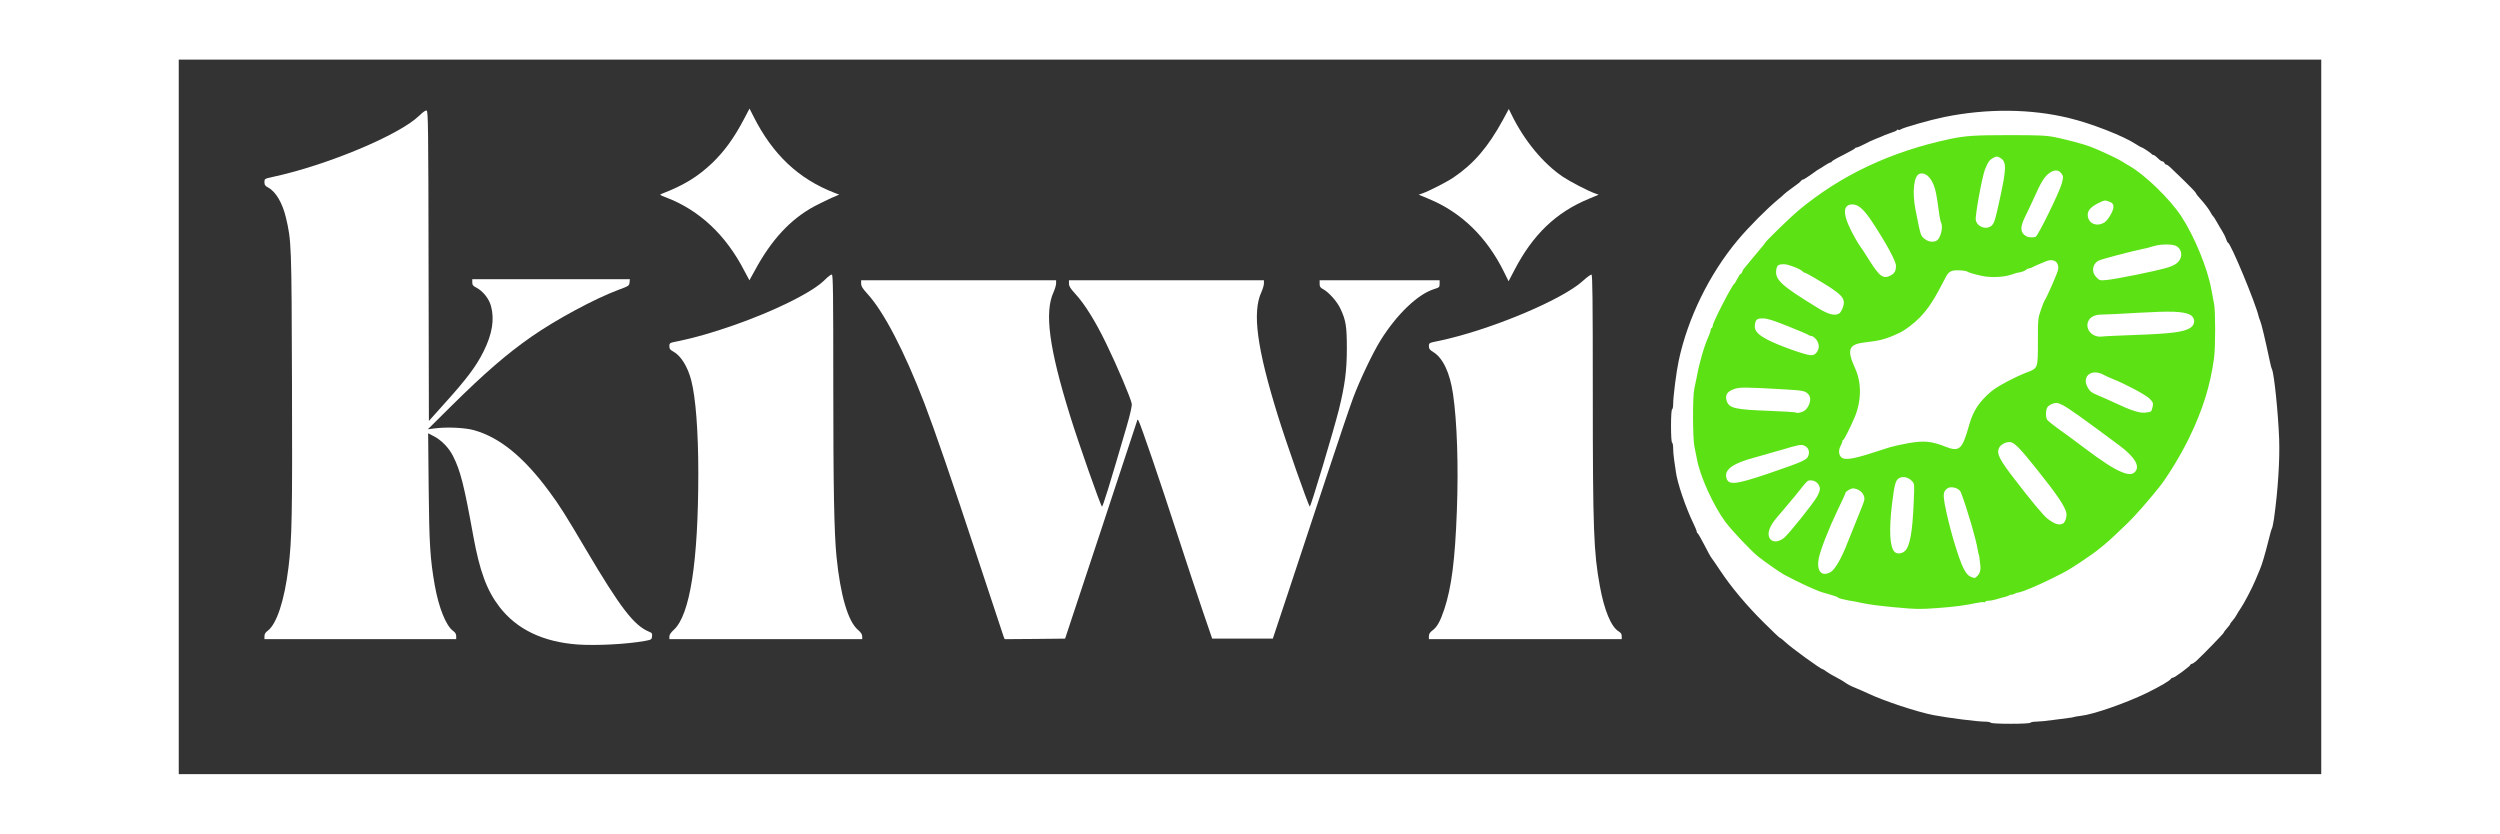 <svg class="img-fluid" id="outputsvg" xmlns="http://www.w3.org/2000/svg" style="transform: matrix(0.857, 0, 0, 0.857, 0, 0); transform-origin: 50% 50%; cursor: move; transition: none 0s ease 0s;" width="2000" height="667" viewBox="0 0 20000 6670"><rect x="0" y="0" width="20000" height="6670" fill="#333333" stroke="none"/><g id="lonUG6C1zecbgEsxHBYjLk" fill="rgb(255,255,255)" style="transform: none;"><g style="transform: none;"><path id="p1FizZuu0J" d="M16915 6190 c-3 -5 -27 -10 -53 -10 -70 0 -339 -34 -482 -61 -149 -29 -461 -131 -612 -203 -42 -19 -99 -45 -128 -56 -29 -11 -66 -31 -83 -44 -18 -13 -57 -36 -87 -51 -30 -15 -69 -38 -87 -51 -17 -13 -34 -24 -38 -24 -17 0 -292 -199 -351 -255 -20 -19 -40 -35 -45 -35 -4 0 -74 -66 -156 -148 -161 -160 -304 -331 -407 -487 -37 -55 -72 -107 -79 -115 -7 -8 -37 -62 -66 -120 -30 -58 -58 -106 -62 -108 -5 -2 -9 -9 -9 -16 0 -7 -13 -39 -29 -72 -73 -149 -154 -387 -166 -489 -4 -27 -11 -77 -16 -110 -5 -33 -9 -81 -9 -107 0 -26 -4 -50 -10 -53 -6 -4 -10 -67 -10 -155 0 -88 4 -151 10 -155 6 -3 10 -25 10 -48 0 -69 30 -306 52 -407 84 -396 286 -808 550 -1124 100 -120 275 -296 378 -381 25 -20 50 -42 55 -48 6 -7 42 -35 80 -62 39 -27 74 -55 78 -62 4 -7 13 -13 19 -13 6 0 42 -23 80 -50 38 -28 70 -50 73 -50 2 0 24 -13 48 -30 25 -16 50 -30 56 -30 6 0 11 -4 11 -8 0 -4 48 -33 108 -62 59 -30 109 -58 110 -62 2 -5 9 -8 16 -8 7 0 39 -14 70 -30 31 -17 80 -40 109 -51 29 -11 66 -26 82 -34 17 -7 49 -19 73 -27 23 -7 42 -17 42 -21 0 -5 5 -5 10 -2 6 4 16 2 23 -3 20 -16 276 -89 408 -116 397 -81 808 -78 1166 10 208 50 506 167 619 241 28 18 54 33 58 33 9 0 90 54 94 63 2 4 9 7 15 7 7 0 25 14 41 30 16 17 35 30 43 30 7 0 16 7 19 15 4 8 11 15 17 15 7 0 23 11 37 25 14 13 73 71 133 128 59 57 107 108 107 113 0 5 17 28 38 50 48 54 83 100 100 132 7 15 17 29 21 32 4 3 20 26 34 52 14 26 37 64 50 85 14 21 31 55 38 76 7 20 15 37 19 37 23 0 256 560 285 685 1 6 6 21 12 35 16 38 46 166 95 395 5 28 14 57 18 66 20 39 58 408 67 649 7 199 -11 478 -48 745 -7 44 -15 85 -19 90 -4 6 -20 60 -34 120 -30 120 -60 223 -81 270 -7 17 -25 59 -40 95 -31 75 -108 221 -139 265 -12 17 -28 43 -36 58 -8 16 -25 40 -37 53 -13 14 -23 28 -23 32 0 4 -13 22 -30 40 -16 18 -30 37 -30 41 0 7 -188 201 -255 263 -16 15 -36 28 -42 28 -7 0 -13 4 -13 8 0 12 -149 122 -165 122 -7 0 -15 4 -17 8 -7 18 -100 72 -228 135 -201 97 -501 201 -615 213 -27 3 -57 8 -65 11 -8 3 -28 7 -45 8 -16 2 -81 10 -144 19 -63 9 -136 16 -162 16 -26 0 -51 5 -54 10 -4 6 -77 10 -185 10 -108 0 -181 -4 -185 -10z m-485 -1105 c180 -16 209 -20 370 -50 124 -23 294 -70 315 -87 5 -4 19 -8 32 -8 31 0 155 -50 298 -121 163 -80 185 -93 389 -234 52 -36 146 -114 201 -167 22 -21 77 -73 121 -115 70 -67 193 -206 300 -340 79 -98 204 -304 279 -458 129 -265 200 -494 234 -748 14 -98 14 -379 1 -444 -5 -26 -16 -88 -26 -138 -35 -196 -158 -495 -279 -680 -106 -163 -345 -394 -490 -475 -22 -12 -51 -30 -65 -39 -36 -25 -207 -104 -300 -140 -67 -25 -258 -74 -360 -92 -48 -8 -167 -13 -330 -13 -305 -1 -446 10 -595 43 -542 123 -988 337 -1375 659 -69 57 -310 291 -310 301 -1 3 -17 24 -36 46 -19 22 -61 72 -92 110 -31 39 -62 76 -68 83 -7 6 -16 21 -19 32 -3 11 -10 20 -15 20 -4 0 -18 20 -30 44 -12 25 -25 46 -29 48 -19 8 -201 361 -201 391 0 9 -4 19 -10 22 -5 3 -10 13 -10 21 0 8 -9 33 -19 57 -41 89 -86 244 -110 377 -7 36 -18 88 -24 115 -15 70 -14 405 2 480 7 33 17 82 22 109 28 162 153 437 267 592 58 78 229 259 302 320 52 42 205 150 244 171 132 71 300 149 356 165 36 11 83 25 105 31 22 6 42 14 45 18 3 3 43 14 90 24 47 9 103 21 125 26 65 14 181 30 330 43 186 18 166 18 365 1z"></path><path id="p3Lofz5Tg" d="M16695 4856 c-52 -22 -106 -149 -186 -438 -26 -94 -69 -313 -69 -354 0 -72 33 -103 108 -104 58 0 105 19 117 47 107 267 206 699 181 797 -15 61 -80 83 -151 52z"></path><path id="pd9gd0KGy" d="M15303 4822 c-34 -22 -42 -117 -18 -217 20 -88 93 -269 174 -437 39 -80 71 -150 71 -155 0 -17 59 -43 99 -43 98 0 148 52 138 144 -3 28 -31 111 -62 186 -31 74 -75 182 -97 239 -53 139 -115 247 -154 272 -32 19 -126 27 -151 11z"></path><path id="pTP7EmIUi" d="M15993 4632 c-24 -15 -46 -88 -50 -167 -6 -90 20 -392 43 -499 15 -70 29 -90 72 -102 39 -11 110 6 143 34 l32 26 -6 196 c-10 304 -34 448 -82 496 -20 20 -34 24 -82 24 -32 0 -63 -4 -70 -8z"></path><path id="pLFnuJAP1" d="M14850 4524 c-29 -12 -40 -38 -40 -96 0 -39 7 -72 20 -99 23 -44 29 -51 115 -151 33 -39 86 -102 118 -141 125 -157 107 -142 177 -142 56 1 65 4 86 28 35 41 34 125 -4 189 -40 70 -269 355 -309 385 -27 20 -49 28 -91 30 -32 1 -64 0 -72 -3z"></path><path id="plvecnSVX" d="M17475 4354 c-75 -39 -140 -111 -369 -409 -123 -159 -145 -197 -153 -265 -11 -97 31 -140 138 -140 l63 0 56 58 c62 66 260 310 337 418 62 86 99 157 108 207 9 47 -11 124 -36 137 -27 15 -111 12 -144 -6z"></path><path id="p11qkGvM0j" d="M14435 3966 c-28 -20 -32 -121 -7 -161 25 -40 119 -85 247 -119 55 -15 175 -50 267 -77 174 -51 208 -56 254 -39 40 15 53 39 54 92 0 104 9 99 -374 229 -243 83 -265 89 -341 89 -53 0 -88 -5 -100 -14z"></path><path id="pYdPPD7rf" d="M18100 3877 c-71 -30 -173 -95 -340 -221 -74 -56 -181 -135 -238 -175 -56 -40 -107 -81 -112 -91 -16 -30 -12 -152 5 -177 17 -24 71 -43 121 -43 62 0 136 49 607 400 130 97 167 149 167 231 0 80 -19 99 -97 99 -37 0 -78 -9 -113 -23z"></path><path id="pKxOCQCvG" d="M15493 3746 c-34 -25 -41 -111 -14 -162 12 -21 21 -44 21 -51 0 -7 4 -13 8 -13 8 0 69 -123 108 -215 59 -142 60 -264 4 -390 -37 -83 -50 -127 -50 -173 0 -99 20 -118 138 -132 154 -18 199 -31 322 -88 54 -25 140 -90 194 -146 83 -88 132 -163 243 -379 28 -54 48 -62 149 -61 52 1 100 6 106 11 26 19 170 53 227 53 22 0 66 -7 98 -16 32 -9 79 -21 105 -28 26 -6 53 -17 60 -24 6 -6 18 -12 25 -12 7 0 21 -4 31 -10 19 -11 80 -37 132 -56 37 -14 100 -18 137 -8 12 3 27 19 34 35 21 52 4 131 -58 263 -31 67 -60 126 -64 132 -5 6 -21 46 -36 90 -27 78 -27 83 -25 294 l2 215 -24 26 c-13 14 -50 36 -82 48 -114 43 -280 132 -335 179 -111 94 -168 180 -204 307 -58 203 -73 226 -158 233 -41 3 -67 -2 -117 -22 -114 -47 -179 -55 -300 -35 -58 10 -132 27 -165 37 -290 94 -323 103 -405 108 -68 5 -89 3 -107 -10z"></path><path id="p10tqkv0Gn" d="M15025 3320 c-27 -5 -106 -9 -175 -9 -157 -2 -313 -16 -365 -33 -47 -15 -75 -61 -75 -123 0 -61 19 -87 75 -108 44 -17 69 -18 220 -13 315 11 495 24 513 38 34 27 41 44 42 104 0 47 -5 69 -23 95 -39 58 -85 68 -212 49z"></path><path id="pnO2VjS6N" d="M18200 3302 c-41 -16 -111 -46 -155 -67 -44 -21 -110 -50 -148 -66 -37 -15 -74 -34 -81 -42 -29 -28 -46 -78 -46 -132 0 -46 4 -60 25 -80 21 -22 33 -25 92 -25 50 0 79 6 107 20 21 12 60 30 87 40 117 46 304 146 341 181 40 38 40 38 36 104 -2 36 -10 71 -16 77 -8 8 -45 14 -90 15 -64 3 -89 -2 -152 -25z"></path><path id="peZm4jYFU" d="M15020 2736 c-172 -62 -281 -117 -316 -159 -24 -28 -26 -38 -22 -99 2 -37 9 -73 16 -80 9 -9 41 -13 95 -12 78 1 92 5 262 73 99 40 184 77 189 82 6 5 18 9 27 9 10 0 29 14 43 31 22 26 26 40 26 93 0 49 -5 69 -21 90 -19 24 -27 26 -87 25 -55 0 -94 -10 -212 -53z"></path><path id="pDWPMiIIr" d="M17861 2608 c-44 -17 -69 -52 -77 -108 -8 -63 14 -115 58 -134 32 -14 257 -28 659 -43 144 -6 251 5 304 29 48 22 60 124 19 169 -42 46 -168 66 -506 79 -146 5 -301 12 -344 15 -52 3 -91 1 -113 -7z"></path><path id="pHEiB6kZ4" d="M15260 2343 c-361 -224 -391 -255 -378 -395 3 -27 12 -54 19 -59 8 -5 45 -9 82 -9 69 0 171 33 204 66 8 8 18 14 23 14 18 0 258 147 313 192 55 44 69 110 42 189 -21 61 -36 69 -124 68 -76 0 -77 -1 -181 -66z"></path><path id="p5dgpXvZ6" d="M17869 2061 c-26 -26 -29 -36 -29 -90 0 -71 12 -102 48 -123 15 -9 149 -46 297 -83 237 -60 282 -68 370 -69 82 -1 105 2 127 17 50 34 62 134 23 193 -24 38 -103 69 -245 99 -321 67 -420 85 -488 85 -68 0 -76 -2 -103 -29z"></path><path id="pjZZ2k6wl" d="M15859 2045 c-15 -8 -60 -67 -105 -137 -42 -68 -83 -130 -90 -138 -7 -8 -26 -40 -43 -70 -78 -136 -107 -228 -98 -306 7 -65 19 -74 96 -74 59 0 72 4 109 31 48 35 150 183 261 380 68 122 71 129 71 193 0 78 -9 100 -50 121 -36 19 -117 19 -151 0z"></path><path id="p12XAB4HKZ" d="M16274 1708 c-45 -34 -39 -16 -91 -273 -24 -119 -24 -304 0 -357 20 -43 45 -53 115 -45 37 4 52 12 75 39 37 45 65 138 83 283 8 66 19 128 25 137 15 28 10 134 -7 178 -20 51 -38 60 -112 60 -46 0 -66 -5 -88 -22z"></path><path id="p1knyZvtq" d="M17215 1678 c-35 -20 -44 -42 -45 -103 0 -52 7 -76 57 -185 121 -263 155 -322 203 -358 41 -31 49 -34 99 -30 41 4 59 10 73 28 23 28 24 97 2 171 -22 75 -221 476 -240 483 -26 10 -128 6 -149 -6z"></path><path id="pypv1uuoi" d="M16774 1577 c-42 -37 -42 -97 0 -328 46 -257 75 -332 137 -363 40 -20 82 -20 120 -1 70 37 68 136 -12 495 -47 212 -53 220 -156 220 -50 0 -67 -4 -89 -23z"></path><path id="p17pKZl15H" d="M17835 1558 c-36 -20 -44 -42 -45 -109 0 -58 3 -68 28 -91 37 -36 123 -78 159 -78 36 0 95 19 105 34 4 6 8 34 8 62 0 65 -39 146 -84 174 -38 23 -137 28 -171 8z"></path><path id="p14JDYSQwS" d="M3725 5460 c-325 -24 -569 -141 -731 -351 -119 -155 -184 -332 -244 -659 -87 -481 -120 -612 -190 -750 -38 -76 -109 -149 -180 -185 l-52 -27 5 509 c5 528 14 665 57 911 37 207 104 375 170 424 21 15 30 30 30 50 l0 28 -895 0 -895 0 0 -28 c0 -20 9 -35 30 -50 84 -63 156 -281 194 -589 33 -265 37 -501 33 -1728 -4 -1298 -5 -1323 -57 -1542 -32 -135 -95 -241 -164 -278 -30 -16 -36 -25 -36 -51 0 -32 1 -32 78 -49 506 -109 1183 -392 1367 -572 35 -34 59 -51 69 -47 14 5 16 156 18 1451 l3 1446 155 -173 c201 -223 288 -340 355 -475 82 -164 104 -301 69 -427 -19 -68 -76 -138 -135 -169 -32 -16 -39 -25 -39 -49 l0 -30 736 0 735 0 -3 31 c-3 30 -8 33 -108 70 -219 82 -579 276 -807 435 -230 160 -442 344 -748 647 l-220 218 60 -8 c114 -15 283 -8 370 16 240 67 464 249 702 571 96 129 152 218 348 550 317 536 444 702 584 760 28 11 32 17 29 44 -3 30 -6 31 -68 43 -167 30 -453 45 -625 33z"></path><path id="pG5UCyxYy" d="M4580 5385 c0 -17 14 -37 41 -62 151 -137 229 -632 229 -1463 0 -387 -24 -705 -66 -866 -33 -128 -97 -231 -168 -269 -29 -16 -36 -25 -36 -50 0 -30 1 -31 88 -48 298 -61 728 -212 1028 -361 175 -87 282 -155 343 -218 25 -25 51 -44 58 -41 11 4 13 194 13 1017 0 976 8 1392 30 1615 36 360 107 604 200 684 28 24 40 42 40 60 l0 27 -900 0 -900 0 0 -25z"></path><path id="p12w0VXROu" d="M7700 5386 c-5 -14 -116 -348 -246 -743 -237 -718 -396 -1180 -492 -1431 -189 -491 -382 -863 -538 -1031 -41 -45 -54 -66 -54 -90 l0 -31 910 0 910 0 0 29 c0 16 -11 53 -24 82 -86 188 -42 520 153 1149 78 253 283 836 299 852 7 7 73 -207 229 -742 35 -120 52 -196 49 -217 -7 -48 -136 -353 -241 -568 -101 -208 -200 -366 -288 -461 -44 -48 -57 -69 -57 -93 l0 -31 910 0 910 0 0 29 c0 16 -11 53 -24 82 -86 188 -42 520 153 1149 78 253 283 836 299 852 8 8 223 -710 272 -906 56 -228 74 -363 74 -571 0 -205 -9 -263 -61 -372 -29 -63 -107 -151 -157 -178 -30 -16 -36 -25 -36 -52 l0 -33 560 0 560 0 0 33 c0 32 -3 34 -54 50 -151 48 -346 235 -497 477 -73 117 -197 378 -257 540 -28 74 -139 403 -247 730 -108 327 -265 802 -349 1055 l-153 460 -283 0 -283 0 -89 -260 c-49 -143 -159 -476 -245 -740 -147 -454 -334 -1002 -354 -1035 -7 -13 -10 -12 -14 5 -4 11 -156 472 -338 1025 l-333 1005 -282 3 -282 2 -10 -24z"></path><path id="pDcVn1iU5" d="M11670 5382 c0 -20 9 -35 30 -51 46 -33 76 -86 114 -201 67 -203 100 -456 117 -917 16 -420 2 -835 -36 -1093 -29 -197 -94 -335 -184 -390 -33 -20 -41 -31 -41 -55 0 -30 1 -31 86 -48 471 -97 1158 -383 1353 -563 36 -33 72 -59 79 -57 9 4 12 231 12 1091 0 1291 8 1502 66 1817 40 223 106 382 175 422 21 13 29 25 29 45 l0 28 -900 0 -900 0 0 -28z"></path><path id="pmJVDeibk" d="M12371 1982 c-161 -326 -398 -556 -702 -682 l-94 -39 34 -12 c63 -22 231 -108 291 -149 189 -128 322 -283 461 -537 l55 -102 27 55 c118 241 293 452 475 576 70 47 235 133 303 157 l34 12 -91 38 c-306 126 -523 334 -694 663 l-56 107 -43 -87z"></path><path id="pXIsqkX3a" d="M5282 1976 c-173 -338 -422 -572 -737 -691 -57 -22 -59 -24 -35 -33 207 -80 335 -159 469 -286 116 -112 203 -232 297 -410 l52 -99 37 73 c179 356 421 584 755 713 l45 17 -76 33 c-42 19 -111 53 -155 76 -223 120 -402 313 -555 597 -28 52 -51 94 -52 94 -1 0 -21 -38 -45 -84z"></path></g></g><g id="l5m81mka7dPVOLM3dKiEHXJ" fill="rgb(92,225,21)" style="transform: none;"><g style="transform: none;"><path id="p3GGOU4qf" d="M16035 5114 c-162 -15 -257 -27 -335 -44 -30 -7 -66 -14 -80 -16 -14 -1 -36 -6 -50 -9 -14 -3 -36 -8 -50 -11 -13 -3 -27 -8 -30 -12 -3 -4 -23 -13 -45 -19 -22 -6 -69 -20 -105 -31 -56 -16 -224 -94 -356 -165 -39 -21 -192 -129 -244 -171 -73 -61 -244 -242 -302 -320 -114 -155 -239 -430 -267 -592 -5 -27 -15 -76 -22 -109 -17 -76 -18 -469 -2 -540 6 -27 17 -79 24 -115 24 -133 69 -288 110 -377 10 -24 19 -49 19 -57 0 -8 5 -18 10 -21 6 -3 10 -13 10 -22 0 -30 182 -383 201 -391 4 -2 17 -23 29 -48 12 -24 26 -44 30 -44 5 0 12 -9 15 -20 3 -11 12 -26 19 -32 6 -7 37 -44 68 -83 31 -38 73 -88 92 -110 19 -22 35 -43 36 -46 0 -10 241 -244 310 -301 396 -330 866 -551 1415 -667 142 -30 233 -36 550 -36 280 0 350 3 433 20 109 23 267 65 322 86 94 36 265 116 300 140 14 9 43 27 65 39 145 81 384 312 490 475 121 185 244 484 279 680 10 50 21 112 26 138 13 65 13 406 -1 504 -34 254 -105 483 -234 748 -75 154 -200 360 -279 458 -107 134 -230 273 -300 340 -44 42 -99 94 -121 115 -55 53 -149 131 -201 167 -204 141 -226 154 -389 234 -130 64 -267 121 -300 125 -11 1 -30 7 -42 14 -13 7 -23 10 -23 7 0 -3 -9 -1 -21 5 -11 6 -30 14 -42 16 -27 6 -30 7 -87 24 -25 7 -55 12 -67 12 -12 -1 -25 3 -28 8 -4 6 -10 8 -15 5 -5 -3 -40 1 -77 9 -104 22 -205 35 -359 46 -166 12 -196 11 -379 -6z m755 -294 c25 -25 34 -60 26 -112 -3 -24 -6 -50 -7 -58 0 -8 -3 -22 -6 -30 -3 -8 -7 -24 -8 -35 -14 -97 -108 -418 -160 -548 -16 -38 -93 -59 -126 -34 -36 28 -40 52 -24 144 38 205 127 508 178 607 22 41 41 63 62 72 40 17 42 17 65 -6z m-1366 -39 c39 -25 101 -133 154 -272 22 -57 65 -163 95 -236 30 -72 58 -144 61 -160 9 -40 -23 -88 -70 -103 -32 -11 -42 -10 -71 5 -18 10 -33 22 -33 27 0 6 -32 76 -71 156 -82 170 -162 372 -179 455 -25 123 27 181 114 128z m691 -195 c46 -46 70 -181 81 -462 7 -163 7 -165 -16 -189 -34 -37 -86 -48 -121 -28 -33 20 -43 56 -66 243 -29 242 -21 401 24 445 22 23 70 18 98 -9z m-1130 -121 c38 -29 268 -315 307 -383 15 -26 28 -59 28 -74 0 -41 -38 -79 -80 -80 -37 -1 -29 -9 -147 139 -32 39 -85 102 -118 141 -86 100 -92 107 -115 151 -57 113 25 183 125 106z m2605 -135 c19 -10 36 -61 31 -95 -9 -58 -85 -172 -271 -404 -168 -211 -218 -261 -259 -261 -41 0 -86 26 -100 57 -23 51 5 107 145 288 156 204 272 342 308 370 68 52 109 65 146 45z m-2739 -470 c320 -110 351 -124 363 -168 12 -42 -6 -77 -46 -91 -25 -9 -57 -3 -196 39 -92 27 -212 61 -267 76 -189 50 -273 108 -260 179 15 82 77 77 406 -35z m3409 -10 c52 -52 1 -140 -147 -250 -328 -244 -474 -348 -523 -373 -48 -24 -60 -26 -92 -17 -21 6 -44 21 -53 33 -17 24 -20 89 -5 117 5 10 56 51 112 91 57 40 164 119 238 175 167 126 269 191 340 221 68 28 104 29 130 3z m-2473 -172 c70 -22 155 -49 188 -60 33 -10 114 -28 179 -39 139 -23 208 -17 335 33 135 53 159 31 226 -207 36 -127 93 -213 204 -307 55 -47 220 -135 335 -179 102 -39 101 -36 101 -287 0 -211 1 -219 28 -296 15 -44 31 -84 36 -90 18 -24 119 -253 124 -284 13 -69 -38 -108 -106 -82 -44 17 -118 49 -139 61 -10 5 -23 9 -30 9 -6 0 -19 7 -28 15 -9 8 -34 17 -55 21 -22 3 -43 8 -47 11 -4 2 -33 11 -63 19 -66 17 -177 18 -243 3 -74 -16 -126 -32 -138 -41 -7 -5 -41 -10 -77 -11 -69 -2 -94 10 -120 60 -111 216 -160 291 -243 379 -54 56 -141 122 -194 146 -125 58 -174 71 -322 88 -152 18 -169 67 -88 245 60 132 58 300 -4 450 -39 92 -100 215 -108 215 -4 0 -8 6 -8 13 0 6 -7 26 -16 42 -23 41 -19 86 8 109 31 25 102 16 265 -36z m-604 -406 c43 -39 60 -110 34 -142 -30 -37 -47 -41 -214 -51 -390 -22 -434 -23 -488 -2 -63 23 -82 56 -65 109 23 69 76 81 403 93 131 5 242 12 245 16 11 10 64 -4 85 -23z m3228 11 c5 -5 12 -26 16 -47 5 -33 2 -40 -34 -75 -38 -35 -225 -135 -342 -181 -27 -10 -66 -28 -87 -40 -107 -56 -199 14 -148 113 24 45 36 55 111 86 38 16 104 45 148 66 147 69 226 95 278 91 27 -2 53 -8 58 -13z m-3122 -549 c29 -37 27 -85 -5 -123 -14 -17 -33 -31 -43 -31 -9 0 -21 -4 -26 -9 -6 -5 -91 -42 -190 -81 -135 -54 -193 -73 -232 -74 -61 -1 -73 8 -80 61 -7 52 24 88 119 138 96 51 353 143 400 144 28 1 41 -5 57 -25z m2981 -164 c336 -12 446 -27 508 -66 50 -32 47 -99 -6 -124 -67 -30 -172 -34 -473 -17 -162 10 -318 17 -347 17 -65 0 -109 22 -127 62 -32 77 39 155 130 143 17 -3 158 -9 315 -15z m-2771 -199 c10 -6 26 -31 35 -57 30 -88 -1 -121 -262 -275 -45 -27 -87 -49 -92 -49 -5 0 -15 -6 -23 -14 -23 -24 -134 -66 -171 -66 -51 0 -65 8 -72 45 -18 98 38 150 386 363 98 60 156 76 199 53z m2786 -365 c249 -52 306 -67 353 -96 67 -41 74 -126 14 -167 -32 -22 -141 -23 -212 -3 -64 19 -62 18 -95 25 -123 25 -405 100 -427 113 -56 33 -65 107 -17 154 29 30 33 31 97 25 37 -3 166 -26 287 -51z m-2305 9 c37 -19 50 -43 50 -91 0 -42 -92 -212 -216 -400 -87 -133 -138 -176 -199 -172 -92 7 -80 115 36 318 17 30 36 62 43 70 7 8 48 70 90 138 95 149 128 172 196 137z m429 -325 c37 -19 64 -127 42 -168 -5 -9 -15 -57 -21 -107 -12 -90 -14 -102 -25 -163 -23 -126 -86 -204 -152 -187 -56 14 -74 168 -40 340 51 254 46 239 91 273 30 23 75 29 105 12z m925 -36 c22 -9 222 -416 243 -495 16 -62 16 -68 1 -91 -26 -39 -63 -44 -110 -13 -49 32 -82 84 -148 233 -29 64 -68 147 -87 184 -46 94 -43 144 12 176 22 13 65 15 89 6z m-418 -99 c29 -20 38 -46 79 -233 68 -309 69 -369 9 -404 -29 -17 -33 -17 -63 -2 -37 18 -52 39 -81 112 -27 72 -92 428 -85 469 11 61 91 94 141 58z m1060 -35 c34 -22 84 -107 84 -144 0 -30 -11 -41 -49 -54 -29 -10 -40 -9 -85 14 -76 38 -106 70 -106 113 1 80 82 116 156 71z"></path></g></g></svg>